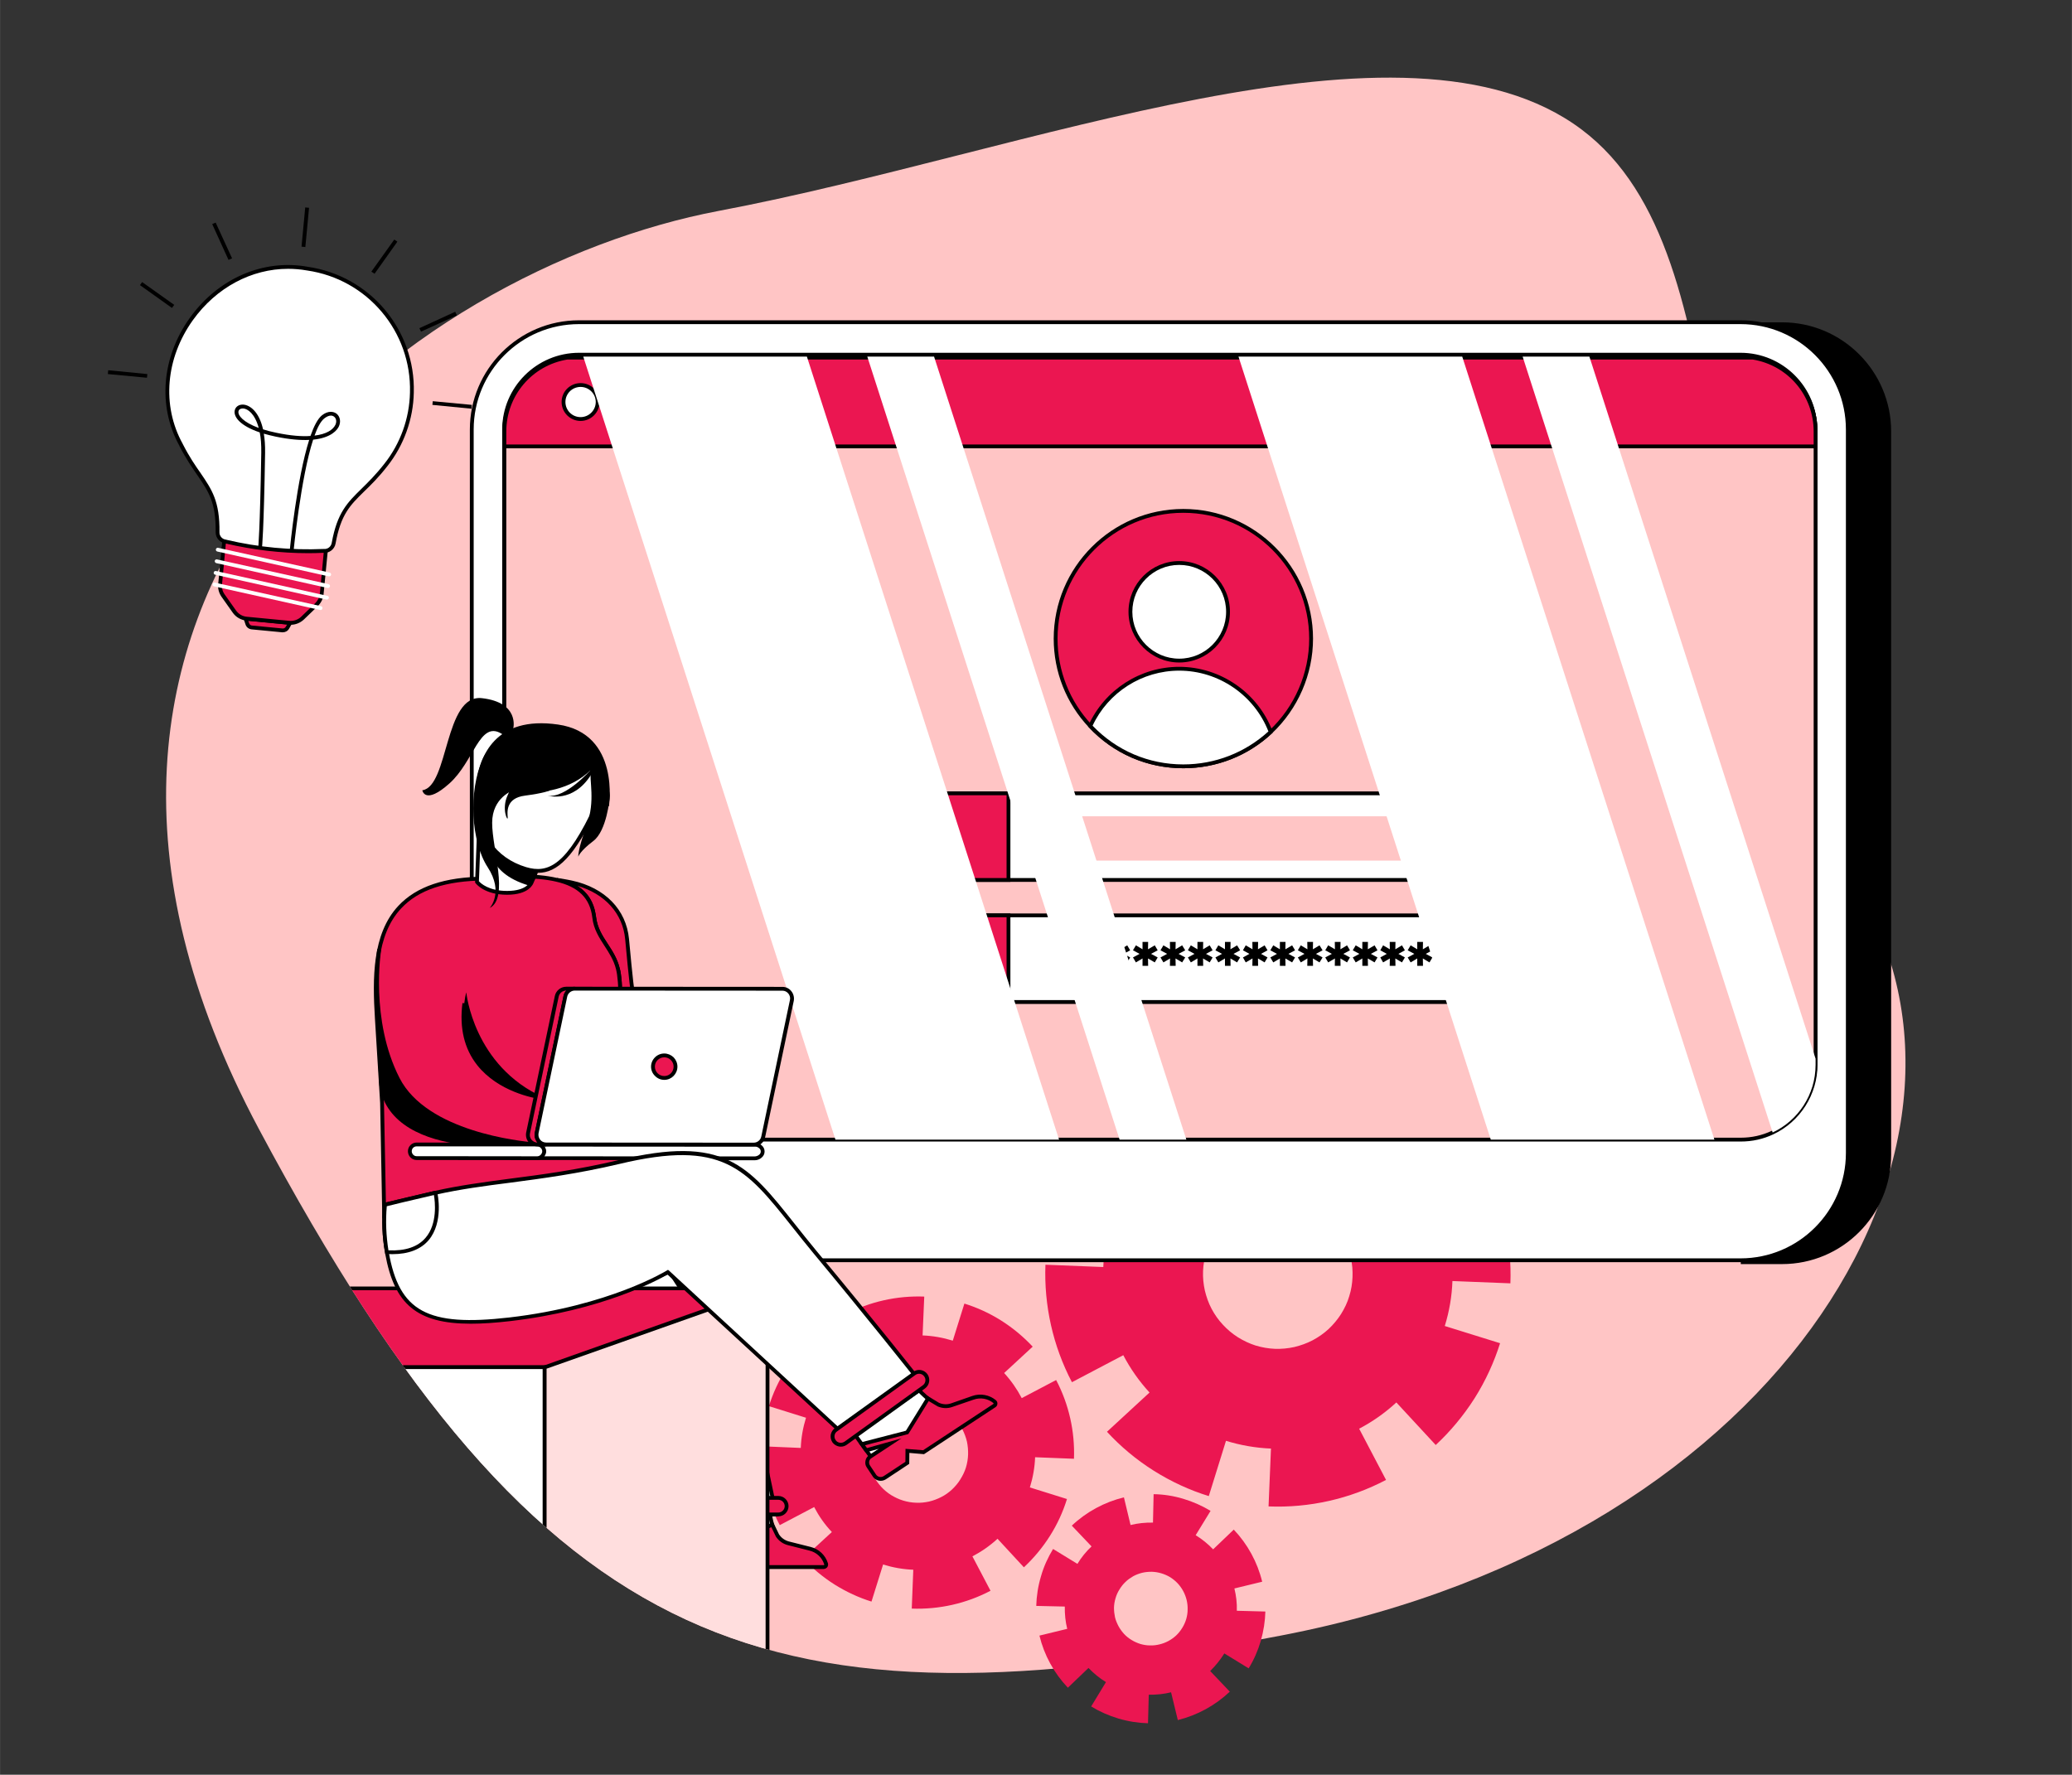 <svg version="1.2" xmlns="http://www.w3.org/2000/svg" viewBox="0 0 1626 1393" width="900" height="771">
	<rect x="0" y="0" width="1626" height="1393" fill="#333333" stroke="none"/>
	<title>730 [Converted]-ai</title>
	<defs>
		<clipPath clipPathUnits="userSpaceOnUse" id="cp1">
			<path d="m1241.09 101.64c-138.25-103.78-435.13 18.25-676.89 63.89-241.76 45.63-585.39 300.36-361.1 720.6 224.3 420.24 402.79 474.5 802.51 397.58 399.72-76.92 581.55-395.86 444.44-597.91-137.11-202.04-75.22-483.77-208.96-584.16z"/>
		</clipPath>
	</defs>
	<style>
		.s0 { fill: #ffc5c5 } 
		.s1 { fill: #eb1651 } 
		.s2 { fill: #000000 } 
		.s3 { fill: #ffffff } 
		.s4 { fill: #ffdede } 
	</style>
	<g id="OBJECT">
		<path id="&lt;Path&gt;" class="s0" d="m1241.1 101.6c-138.3-103.7-435.1 18.3-676.9 63.9-241.8 45.7-585.4 300.4-361.1 720.6 224.3 420.3 402.8 474.5 802.5 397.6 399.7-76.9 581.6-395.8 444.5-597.9-137.2-202-75.3-483.8-209-584.2z"/>
		<g id="&lt;Group&gt;">
			<path id="&lt;Compound Path&gt;" fill-rule="evenodd" class="s1" d="m782.8 1207.8c-6 5.5-12.6 10.1-19.7 13.8l14.2 27c-19 10-40.4 14.8-61.8 14l1.2-30.5c-8-0.3-15.9-1.7-23.7-4.1l-9.1 29.1c-10-3.1-19.7-7.6-29-13.4-9.3-5.9-17.5-12.8-24.6-20.5l22.5-20.7c-5.6-5.9-10.2-12.5-13.9-19.6l-27 14.2c-10-19-14.8-40.4-14-61.9l30.5 1.3c0.3-8 1.7-15.9 4.1-23.7l-29.1-9.1c3.1-10 7.6-19.7 13.4-29 5.9-9.3 12.8-17.5 20.5-24.6l20.7 22.4c5.9-5.5 12.5-10.1 19.6-13.8l-14.2-27c19-10 40.4-14.8 61.9-14l-1.3 30.5c8 0.3 15.9 1.7 23.7 4.1l9.1-29.1c10 3.1 19.7 7.5 29 13.4 9.3 5.9 17.5 12.8 24.6 20.4l-22.4 20.7c5.5 6 10.1 12.6 13.8 19.7l27-14.2c10 19 14.8 40.4 14 61.8l-30.5-1.2c-0.3 8-1.7 15.9-4.1 23.7l29.1 9.1c-3.1 10-7.5 19.7-13.4 29-5.9 9.3-12.8 17.5-20.4 24.6zm-29.2-46.6c1.9-3 3.4-6.1 4.4-9.3 1-3.3 1.6-6.8 1.7-10.2 0.1-3.4-0.2-6.8-0.9-10.2-0.8-3.3-2-6.6-3.6-9.6-1.5-3.1-3.5-5.9-5.9-8.4-2.3-2.5-4.9-4.7-7.9-6.6-3-1.9-6.1-3.3-9.3-4.3-3.4-1.1-6.8-1.7-10.2-1.8-3.4-0.1-6.9 0.2-10.2 1-3.3 0.7-6.6 1.9-9.6 3.5-3.1 1.6-5.9 3.6-8.5 5.9-2.4 2.3-4.6 4.9-6.5 7.9-1.9 3-3.3 6.1-4.3 9.4-1.1 3.3-1.7 6.7-1.8 10.1-0.1 3.4 0.2 6.9 0.9 10.2 0.8 3.4 2 6.6 3.6 9.7 1.6 3 3.6 5.8 5.9 8.4 2.3 2.5 4.9 4.7 7.9 6.6 3 1.8 6.1 3.3 9.4 4.3 3.3 1 6.7 1.6 10.1 1.7 3.4 0.2 6.9-0.2 10.2-0.9 3.4-0.8 6.6-2 9.7-3.6 3-1.5 5.8-3.5 8.4-5.9 2.4-2.3 4.7-4.9 6.5-7.9z"/>
		</g>
		<g id="&lt;Group&gt;">
			<path id="&lt;Compound Path&gt;" fill-rule="evenodd" class="s1" d="m960.8 1297.8c-3.2 5.1-6.9 9.7-11.1 13.8l15.4 16.2c-11.4 10.8-25.5 18.5-40.8 22.3l-5.3-21.8c-5.7 1.4-11.6 2-17.5 1.9l-0.6 22.4c-7.7-0.2-15.4-1.4-23.2-3.7-7.7-2.3-14.9-5.5-21.4-9.5l11.6-19.1c-5.1-3.1-9.7-6.9-13.7-11.1l-16.2 15.5c-10.9-11.5-18.6-25.6-22.3-40.9l21.8-5.3c-1.4-5.6-2-11.5-1.9-17.5l-22.4-0.5c0.2-7.7 1.4-15.5 3.7-23.2 2.2-7.8 5.5-14.9 9.5-21.5l19.1 11.7c3.1-5.1 6.8-9.7 11.1-13.7l-15.5-16.3c11.4-10.8 25.6-18.5 40.9-22.2l5.2 21.7c5.7-1.4 11.6-2 17.6-1.9l0.5-22.3c7.7 0.1 15.5 1.3 23.2 3.6 7.7 2.3 14.9 5.5 21.5 9.5l-11.7 19.1c5.1 3.1 9.7 6.9 13.7 11.1l16.2-15.5c10.9 11.5 18.6 25.6 22.3 40.9l-21.8 5.3c1.4 5.7 2.1 11.5 1.9 17.5l22.4 0.6c-0.2 7.6-1.4 15.4-3.6 23.1-2.3 7.8-5.5 15-9.5 21.5zm-29.9-27q1.1-3.8 1.1-7.5 0.1-3.8-0.8-7.5c-0.6-2.4-1.5-4.8-2.7-7-1.2-2.2-2.7-4.3-4.4-6.1-1.7-1.8-3.7-3.4-5.9-4.8q-3.2-1.9-6.9-3-3.7-1.1-7.5-1.2c-2.5 0-5 0.2-7.5 0.8-2.4 0.6-4.8 1.5-7 2.7-2.2 1.3-4.3 2.7-6.1 4.5-1.8 1.7-3.4 3.7-4.7 5.9q-2 3.1-3.1 6.9-1.1 3.7-1.2 7.4c0 2.6 0.3 5.1 0.8 7.5 0.6 2.5 1.6 4.8 2.8 7.1 1.2 2.2 2.7 4.2 4.4 6.1 1.7 1.8 3.7 3.4 5.9 4.7 2.1 1.3 4.4 2.3 6.9 3.1 2.5 0.7 5 1.1 7.4 1.1 2.6 0.1 5.1-0.2 7.5-0.8 2.5-0.6 4.9-1.5 7.1-2.7q3.3-1.8 6.1-4.4 2.7-2.6 4.7-5.9 2-3.2 3.1-6.9z"/>
		</g>
		<g id="&lt;Group&gt;">
			<path id="&lt;Compound Path&gt;" fill-rule="evenodd" class="s1" d="m1095.8 1100.8c-8.9 8.2-18.7 15.1-29.2 20.6l21.1 40.2c-28.3 14.9-60.2 22.1-92.2 20.8l1.9-45.4c-11.9-0.5-23.7-2.5-35.3-6.1l-13.5 43.4c-14.9-4.6-29.5-11.3-43.3-20-13.8-8.7-26-19-36.6-30.5l33.4-30.8c-8.2-8.9-15.1-18.8-20.6-29.3l-40.3 21.2c-14.9-28.4-22-60.2-20.8-92.2l45.4 1.8c0.5-11.8 2.5-23.7 6.1-35.3l-43.4-13.5c4.6-14.9 11.3-29.4 20-43.2 8.8-13.9 19-26.1 30.5-36.7l30.8 33.4c9-8.2 18.8-15.1 29.3-20.6l-21.1-40.3c28.3-14.8 60.2-22 92.2-20.7l-1.9 45.4c11.9 0.5 23.7 2.5 35.3 6.1l13.5-43.4c14.9 4.6 29.5 11.2 43.3 20 13.8 8.7 26 19 36.6 30.5l-33.4 30.8c8.2 8.9 15.1 18.8 20.6 29.2l40.3-21.1c14.8 28.4 22 60.2 20.8 92.2l-45.5-1.8c-0.4 11.8-2.4 23.7-6 35.3l43.4 13.5c-4.7 14.9-11.3 29.4-20 43.2-8.8 13.8-19.1 26.1-30.5 36.7zm-43.4-69.4c2.8-4.5 5-9.1 6.4-13.9 1.6-5 2.4-10.1 2.6-15.1 0.2-5.2-0.2-10.3-1.4-15.3-1.1-5-2.8-9.8-5.2-14.4-2.4-4.5-5.3-8.7-8.9-12.5-3.4-3.7-7.3-7-11.8-9.8-4.4-2.8-9.1-4.9-13.9-6.4-4.9-1.6-10-2.4-15.1-2.6-5.1-0.2-10.2 0.2-15.2 1.4-5 1.1-9.8 2.9-14.4 5.2-4.5 2.4-8.7 5.4-12.5 8.9-3.7 3.4-7 7.3-9.8 11.8-2.8 4.4-5 9.1-6.5 13.9-1.5 4.9-2.4 10-2.6 15.1-0.2 5.1 0.3 10.2 1.4 15.2 1.2 5 2.9 9.9 5.3 14.4 2.4 4.5 5.3 8.7 8.9 12.5 3.4 3.7 7.3 7 11.7 9.8 4.5 2.8 9.2 5 13.9 6.5 5 1.5 10.1 2.4 15.1 2.6 5.2 0.2 10.3-0.3 15.3-1.4 5-1.2 9.8-2.9 14.4-5.3 4.5-2.4 8.7-5.3 12.5-8.8 3.7-3.5 7-7.4 9.8-11.8z"/>
		</g>
		<g id="&lt;Group&gt;">
			<g id="&lt;Group&gt;">
				<path id="&lt;Path&gt;" class="s2" d="m1398.5 254.5h-32.4c46.5 0 84.2 37.6 84.2 84.1v567.9c0 46.5-37.7 84.2-84.2 84.2h32.4c46.4 0 84.1-37.7 84.1-84.2v-567.9c0-46.5-37.7-84.1-84.1-84.1z"/>
				<path id="&lt;Compound Path&gt;" fill-rule="evenodd" class="s2" d="m1398.5 992.2h-32.4v-3c45.6 0 82.7-37.1 82.7-82.7v-567.9c0-45.6-37.1-82.6-82.7-82.6v-3h32.4c47.2 0 85.6 38.4 85.6 85.6v567.9c0 47.3-38.4 85.7-85.6 85.7zm-9.9-3h9.9c45.5 0 82.6-37.1 82.6-82.7v-567.9c0-45.6-37.1-82.6-82.6-82.6h-9.9c36.4 9.9 63.2 43.2 63.2 82.6v567.9c0 39.5-26.8 72.8-63.2 82.7z"/>
			</g>
			<g id="&lt;Group&gt;">
				<path id="&lt;Compound Path&gt;" fill-rule="evenodd" class="s3" d="m454.3 252.9h911.6c46.5 0 84.2 37.7 84.2 84.2v567.9c0 46.5-37.7 84.2-84.2 84.2h-911.6c-46.4 0-84.1-37.7-84.1-84.2v-567.9c0-46.5 37.7-84.2 84.1-84.2zm0.1 640.1h911.5c32.4 0 58.7-26.3 58.7-58.7v-497.2c0-32.4-26.3-58.7-58.7-58.7h-911.5c-32.4 0-58.8 26.3-58.8 58.7v497.2c0 32.4 26.4 58.7 58.8 58.7z"/>
				<path id="&lt;Compound Path&gt;" fill-rule="evenodd" class="s2" d="m1365.9 990.7h-911.6c-47.2 0-85.6-38.4-85.6-85.7v-567.9c0-47.2 38.4-85.7 85.6-85.7h911.6c47.2 0 85.7 38.5 85.7 85.7v567.9c0 47.3-38.5 85.7-85.7 85.7zm-911.6-736.3c-45.5 0-82.6 37.1-82.6 82.7v567.9c0 45.6 37.1 82.7 82.6 82.7h911.6c45.6 0 82.7-37.1 82.7-82.7v-567.9c0-45.6-37.1-82.7-82.7-82.7zm911.6 640.1h-911.5c-33.2 0-60.3-27-60.3-60.2v-497.2c0-33.2 27.1-60.2 60.3-60.2h911.5c33.2 0 60.2 27 60.2 60.2v497.2c0 33.2-27 60.2-60.2 60.2zm-911.5-614.6c-31.6 0-57.3 25.7-57.3 57.2v497.2c0 31.5 25.7 57.2 57.3 57.2h911.5c31.6 0 57.2-25.7 57.2-57.2v-497.2c0-31.5-25.6-57.2-57.2-57.2z"/>
			</g>
			<g id="&lt;Group&gt;">
				<path id="&lt;Path&gt;" class="s0" d="m1424.8 338.6v497.2c0 23.5-13.8 43.8-33.7 53.1-7.6 3.6-16.1 5.6-25 5.6h-911.5c-32.4 0-58.8-26.3-58.8-58.7v-497.2c0-29.1 21.4-53.4 49.3-57.9q4.6-0.8 9.5-0.8h911.5q4.9 0 9.5 0.8c27.9 4.5 49.2 28.8 49.2 57.9z"/>
				<path id="&lt;Compound Path&gt;" fill-rule="evenodd" class="s2" d="m1366.1 896h-911.5c-33.3 0-60.3-27-60.3-60.2v-497.2c0-29.6 21.3-54.6 50.5-59.4 3.2-0.5 6.5-0.8 9.8-0.8h911.5c3.3 0 6.5 0.3 9.7 0.8 29.3 4.8 50.5 29.8 50.5 59.4v497.2c0 23.2-13.6 44.6-34.6 54.5-8 3.8-16.6 5.7-25.6 5.7zm-911.5-614.6c-3.1 0-6.2 0.3-9.3 0.8-27.8 4.5-48 28.2-48 56.4v497.2c0 31.6 25.7 57.2 57.3 57.2h911.5c8.5 0 16.7-1.8 24.3-5.4 20-9.4 32.9-29.7 32.9-51.8v-497.2c0-28.2-20.2-51.9-48-56.5-3-0.4-6.1-0.7-9.2-0.7z"/>
			</g>
			<g id="&lt;Group&gt;">
				<path id="&lt;Path&gt;" class="s1" d="m1424.8 338.6v11.8h-1029v-11.8c0-29.1 21.4-53.4 49.3-57.9h930.5c27.9 4.5 49.2 28.8 49.2 57.9z"/>
				<path id="&lt;Compound Path&gt;" fill-rule="evenodd" class="s2" d="m1426.3 351.9h-1032v-13.3c0-29.6 21.3-54.6 50.5-59.4h0.3 930.6 0.1c29.3 4.8 50.5 29.8 50.5 59.4zm-1029-3h1026v-10.2c0-28.2-20.1-51.9-47.8-56.5h-930.3c-27.7 4.6-47.9 28.3-47.9 56.5z"/>
			</g>
			<g id="&lt;Group&gt;">
				<path id="&lt;Path&gt;" class="s3" d="m469 315.5c0 7.4-6 13.4-13.4 13.4-7.4 0-13.4-6-13.4-13.4 0-7.4 6-13.3 13.4-13.3 7.4 0 13.4 5.9 13.4 13.3z"/>
				<path id="&lt;Compound Path&gt;" fill-rule="evenodd" class="s2" d="m455.6 330.4c-8.2 0-14.9-6.7-14.9-14.9 0-8.2 6.7-14.8 14.9-14.8 8.2 0 14.9 6.6 14.9 14.8 0 8.2-6.7 14.9-14.9 14.9zm0-26.7c-6.6 0-11.9 5.3-11.9 11.8 0 6.6 5.3 11.9 11.9 11.9 6.5 0 11.9-5.3 11.9-11.9 0-6.5-5.4-11.8-11.9-11.8z"/>
			</g>
			<g id="&lt;Group&gt;">
				<path id="&lt;Path&gt;" class="s3" d="m538 315.5c0 7.4-5.9 13.4-13.3 13.4-7.4 0-13.4-6-13.4-13.4 0-7.4 6-13.3 13.4-13.3 7.4 0 13.3 5.9 13.3 13.3z"/>
				<path id="&lt;Compound Path&gt;" fill-rule="evenodd" class="s2" d="m524.7 330.4c-8.2 0-14.9-6.7-14.9-14.9 0-8.2 6.7-14.8 14.9-14.8 8.2 0 14.8 6.6 14.8 14.8 0 8.2-6.6 14.9-14.8 14.9zm0-26.7c-6.6 0-11.9 5.3-11.9 11.8 0 6.6 5.3 11.9 11.9 11.9 6.5 0 11.8-5.3 11.8-11.9 0-6.5-5.3-11.8-11.8-11.8z"/>
			</g>
			<g id="&lt;Group&gt;">
				<path id="&lt;Path&gt;" class="s3" d="m603.6 315.5c0 7.4-6 13.4-13.4 13.4-7.3 0-13.3-6-13.3-13.4 0-7.4 6-13.3 13.3-13.3 7.4 0 13.4 5.9 13.4 13.3z"/>
				<path id="&lt;Compound Path&gt;" fill-rule="evenodd" class="s2" d="m590.2 330.4c-8.2 0-14.8-6.7-14.8-14.9 0-8.2 6.6-14.8 14.8-14.8 8.2 0 14.9 6.6 14.9 14.8 0 8.2-6.7 14.9-14.9 14.9zm0-26.7c-6.5 0-11.8 5.3-11.8 11.8 0 6.6 5.3 11.9 11.8 11.9 6.6 0 11.9-5.3 11.9-11.9 0-6.5-5.3-11.8-11.9-11.8z"/>
			</g>
			<g id="&lt;Group&gt;">
				<g id="&lt;Group&gt;">
					<path id="&lt;Path&gt;" class="s1" d="m1028.9 501.3c0 28.8-12.2 54.9-31.8 73.2-17.9 16.7-42 27-68.5 27-28.8 0-54.7-12.1-73-31.6-16.9-17.9-27.2-42.1-27.2-68.6 0-55.4 44.9-100.3 100.2-100.3 55.4 0 100.3 44.9 100.3 100.3z"/>
					<path id="&lt;Compound Path&gt;" fill-rule="evenodd" class="s2" d="m928.6 603c-28.3 0-54.7-11.4-74.1-32.1-17.8-18.9-27.6-43.6-27.6-69.6 0-56.1 45.6-101.8 101.7-101.8 56.1 0 101.8 45.7 101.8 101.8 0 28-11.8 55.1-32.2 74.3-18.9 17.7-43.6 27.4-69.6 27.4zm0-200.5c-54.4 0-98.7 44.3-98.7 98.8 0 25.2 9.5 49.2 26.8 67.6 18.9 20.1 44.4 31.1 71.9 31.1 25.2 0 49.2-9.4 67.5-26.6 19.9-18.6 31.3-44.9 31.3-72.1 0-54.5-44.3-98.8-98.8-98.8z"/>
				</g>
				<g id="&lt;Group&gt;">
					<g id="&lt;Group&gt;">
						<path id="&lt;Path&gt;" class="s3" d="m963.7 480.2c0 21.1-17.1 38.3-38.3 38.3-21.1 0-38.3-17.2-38.3-38.3 0-21.2 17.2-38.3 38.3-38.3 21.2 0 38.3 17.1 38.3 38.3z"/>
						<path id="&lt;Compound Path&gt;" fill-rule="evenodd" class="s2" d="m925.4 520c-21.9 0-39.8-17.9-39.8-39.8 0-22 17.9-39.8 39.8-39.8 22 0 39.8 17.8 39.8 39.8 0 21.9-17.8 39.8-39.8 39.8zm0-76.6c-20.3 0-36.8 16.5-36.8 36.8 0 20.3 16.5 36.8 36.8 36.8 20.3 0 36.8-16.5 36.8-36.8 0-20.3-16.5-36.8-36.8-36.8z"/>
					</g>
					<g id="&lt;Group&gt;">
						<path id="&lt;Path&gt;" class="s3" d="m997.1 574.5c-17.9 16.7-42 27-68.5 27-28.8 0-54.7-12.1-73-31.6 12-26.5 38.8-45 69.8-45 32.8 0 60.8 20.6 71.7 49.6z"/>
						<path id="&lt;Compound Path&gt;" fill-rule="evenodd" class="s2" d="m928.6 603c-28.3 0-54.7-11.4-74.1-32.1l-0.7-0.7 0.4-0.9c12.7-27.9 40.6-45.9 71.2-45.9 32.4 0 61.7 20.3 73.2 50.5l0.3 1-0.7 0.7c-18.9 17.7-43.6 27.4-69.6 27.4zm-71.2-33.4c18.8 19.6 44 30.4 71.2 30.4 24.9 0 48.5-9.2 66.8-25.9-11.2-28.6-39.2-47.7-70-47.7-29.1 0-55.7 16.9-68 43.2z"/>
					</g>
				</g>
				<g id="&lt;Group&gt;">
					<path id="&lt;Path&gt;" class="s3" d="m1235.3 644.4v24.6c0 12-9.8 21.7-21.7 21.7h-574.4c-12 0-21.7-9.7-21.7-21.7v-24.6c0-11.9 9.7-21.7 21.7-21.7h574.4c11.9 0 21.7 9.8 21.7 21.7z"/>
					<path id="&lt;Compound Path&gt;" fill-rule="evenodd" class="s2" d="m1213.6 692.2h-574.4c-12.8 0-23.2-10.4-23.2-23.2v-24.6c0-12.8 10.4-23.2 23.2-23.2h574.4c12.8 0 23.2 10.4 23.2 23.2v24.6c0 12.8-10.4 23.2-23.2 23.2zm-574.4-68c-11.2 0-20.2 9.1-20.2 20.2v24.6c0 11.2 9 20.2 20.2 20.2h574.4c11.1 0 20.2-9 20.2-20.2v-24.6c0-11.1-9.1-20.2-20.2-20.2z"/>
				</g>
				<g id="&lt;Group&gt;">
					<path id="&lt;Path&gt;" class="s3" d="m1235.3 740.2v24.6c0 11.9-9.8 21.7-21.7 21.7h-574.4c-12 0-21.7-9.8-21.7-21.7v-24.6c0-11.9 9.7-21.7 21.7-21.7h574.4c11.9 0 21.7 9.8 21.7 21.7z"/>
					<path id="&lt;Compound Path&gt;" fill-rule="evenodd" class="s2" d="m1213.6 788h-574.4c-12.8 0-23.2-10.4-23.2-23.2v-24.6c0-12.8 10.4-23.2 23.2-23.2h574.4c12.8 0 23.2 10.4 23.2 23.2v24.6c0 12.8-10.4 23.2-23.2 23.2zm-574.4-68c-11.2 0-20.2 9.1-20.2 20.2v24.6c0 11.2 9 20.2 20.2 20.2h574.4c11.1 0 20.2-9 20.2-20.2v-24.6c0-11.1-9.1-20.2-20.2-20.2z"/>
				</g>
				<g id="&lt;Group&gt;">
					<path id="&lt;Path&gt;" class="s1" d="m791.4 622.7v68h-152.2c-12 0-21.7-9.7-21.7-21.7v-24.6c0-11.9 9.7-21.7 21.7-21.7z"/>
					<path id="&lt;Compound Path&gt;" fill-rule="evenodd" class="s2" d="m792.9 692.2h-153.7c-12.8 0-23.2-10.4-23.2-23.2v-24.6c0-12.8 10.4-23.2 23.2-23.2h153.7zm-153.7-68c-11.2 0-20.2 9-20.2 20.2v24.6c0 11.1 9 20.2 20.2 20.2h150.7v-65z"/>
				</g>
				<g id="&lt;Group&gt;">
					<path id="&lt;Path&gt;" class="s1" d="m639.2 718.5h152.2v68h-152.2c-12 0-21.7-9.8-21.7-21.7v-24.6c0-11.9 9.7-21.7 21.7-21.7z"/>
					<path id="&lt;Compound Path&gt;" fill-rule="evenodd" class="s2" d="m792.9 788h-153.7c-12.8 0-23.2-10.4-23.2-23.2v-24.6c0-12.8 10.4-23.2 23.2-23.2h153.7zm-153.7-68c-11.2 0-20.2 9-20.2 20.2v24.6c0 11.1 9 20.2 20.2 20.2h150.7v-65z"/>
				</g>
				<path id="&lt;Path&gt;" class="s0" d="m1173.9 675.5h-340.2c-9.6 0-17.3-7.8-17.3-17.4 0-9.6 7.7-17.4 17.3-17.4h340.2c9.5 0 17.3 7.8 17.3 17.4 0 9.6-7.8 17.4-17.3 17.4z"/>
				<g id="&lt;Group&gt;">
					<path id="&lt;Compound Path&gt;" class="s2" d="m860.2 748.7l5.2 2.8-2.4 3.9-5.2-3.1 0.1 5.8h-4.5l0.1-5.8-5.2 3.1-2.3-3.9 5.2-2.8-5.2-2.8 2.3-3.9 5.2 3.1-0.1-5.8h4.5l-0.1 5.8 5.2-3.1 2.4 3.9z"/>
					<path id="&lt;Compound Path&gt;" class="s2" d="m881.8 748.7l5.1 2.8-2.3 3.9-5.2-3.1 0.1 5.8h-4.5l0.1-5.8-5.3 3.1-2.2-3.9 5.1-2.8-5.1-2.8 2.2-3.9 5.3 3.1-0.1-5.8h4.5l-0.1 5.8 5.2-3.1 2.3 3.9z"/>
					<path id="&lt;Compound Path&gt;" class="s2" d="m903.3 748.7l5.2 2.8-2.3 3.9-5.3-3.1 0.1 5.8h-4.4v-5.8l-5.2 3.1-2.3-3.9 5.2-2.8-5.2-2.8 2.3-3.9 5.2 3.1v-5.8h4.4l-0.1 5.8 5.3-3.1 2.3 3.9z"/>
					<path id="&lt;Compound Path&gt;" class="s2" d="m924.9 748.7l5.2 2.8-2.4 3.9-5.2-3.1 0.1 5.8h-4.5l0.1-5.8-5.2 3.1-2.3-3.9 5.2-2.8-5.2-2.8 2.3-3.9 5.2 3.1-0.1-5.8h4.5l-0.1 5.8 5.2-3.1 2.4 3.9z"/>
					<path id="&lt;Compound Path&gt;" class="s2" d="m946.4 748.7l5.2 2.8-2.3 3.9-5.2-3.1 0.1 5.8h-4.5v-5.8l-5.2 3.1-2.3-3.9 5.2-2.8-5.2-2.8 2.3-3.9 5.2 3.1v-5.8h4.5l-0.1 5.8 5.2-3.1 2.3 3.9z"/>
					<path id="&lt;Compound Path&gt;" class="s2" d="m968 748.7l5.2 2.8-2.4 3.9-5.2-3.1 0.1 5.8h-4.4v-5.8l-5.2 3.1-2.3-3.9 5.2-2.8-5.2-2.8 2.3-3.9 5.2 3.1v-5.8h4.4l-0.1 5.8 5.2-3.1 2.4 3.9z"/>
					<path id="&lt;Compound Path&gt;" class="s2" d="m989.6 748.7l5.1 2.8-2.3 3.9-5.2-3.1 0.1 5.8h-4.5l0.1-5.8-5.3 3.1-2.2-3.9 5.1-2.8-5.1-2.8 2.2-3.9 5.3 3.1-0.1-5.8h4.5l-0.1 5.8 5.2-3.1 2.3 3.9z"/>
					<path id="&lt;Compound Path&gt;" class="s2" d="m1011.1 748.7l5.2 2.8-2.3 3.9-5.3-3.1 0.1 5.8h-4.4v-5.8l-5.2 3.1-2.3-3.9 5.2-2.8-5.2-2.8 2.3-3.9 5.2 3.1v-5.8h4.4l-0.1 5.8 5.3-3.1 2.3 3.9z"/>
					<path id="&lt;Compound Path&gt;" class="s2" d="m1032.7 748.7l5.2 2.8-2.4 3.9-5.2-3.1 0.1 5.8h-4.5l0.1-5.8-5.2 3.1-2.3-3.9 5.2-2.8-5.2-2.8 2.3-3.9 5.2 3.1-0.1-5.8h4.5l-0.1 5.8 5.2-3.1 2.4 3.9z"/>
					<path id="&lt;Compound Path&gt;" class="s2" d="m1054.2 748.7l5.2 2.8-2.3 3.9-5.2-3.1 0.1 5.8h-4.5l0.1-5.8-5.3 3.1-2.3-3.9 5.2-2.8-5.2-2.8 2.3-3.9 5.3 3.1-0.1-5.8h4.5l-0.1 5.8 5.2-3.1 2.3 3.9z"/>
					<path id="&lt;Compound Path&gt;" class="s2" d="m1075.8 748.7l5.2 2.8-2.3 3.9-5.3-3.1 0.1 5.8h-4.4v-5.8l-5.2 3.1-2.3-3.9 5.2-2.8-5.2-2.8 2.3-3.9 5.2 3.1v-5.8h4.4l-0.1 5.8 5.3-3.1 2.3 3.9z"/>
					<path id="&lt;Compound Path&gt;" class="s2" d="m1097.4 748.7l5.1 2.8-2.3 3.9-5.2-3.1 0.1 5.8h-4.5l0.1-5.8-5.3 3.1-2.2-3.9 5.1-2.8-5.1-2.8 2.2-3.9 5.3 3.1-0.1-5.8h4.5l-0.1 5.8 5.2-3.1 2.3 3.9z"/>
					<path id="&lt;Compound Path&gt;" class="s2" d="m1118.9 748.7l5.2 2.8-2.3 3.9-5.2-3.1 0.1 5.8h-4.5v-5.8l-5.2 3.1-2.3-3.9 5.2-2.8-5.2-2.8 2.3-3.9 5.2 3.1v-5.8h4.5l-0.1 5.8 5.2-3.1 2.3 3.9z"/>
					<path id="&lt;Compound Path&gt;" class="s2" d="m1140.5 748.7l5.2 2.8-2.4 3.9-5.2-3.1 0.1 5.8h-4.4v-5.8l-5.2 3.1-2.3-3.9 5.2-2.8-5.2-2.8 2.3-3.9 5.2 3.1v-5.8h4.4l-0.1 5.8 5.2-3.1 2.4 3.9z"/>
					<path id="&lt;Compound Path&gt;" class="s2" d="m1162.1 748.7l5.1 2.8-2.3 3.9-5.2-3.1 0.1 5.8h-4.5l0.1-5.8-5.3 3.1-2.2-3.9 5.1-2.8-5.1-2.8 2.2-3.9 5.3 3.1-0.1-5.8h4.5l-0.1 5.8 5.2-3.1 2.3 3.9z"/>
				</g>
			</g>
			<g id="&lt;Group&gt;" style="mix-blend-mode: soft-light">
				<path id="&lt;Path&gt;" class="s3" d="m831.1 894.5h-175.5l-197.9-614.6h175.5z"/>
				<path id="&lt;Path&gt;" class="s3" d="m931 894.5h-52.4l-198-614.6h52.4z"/>
				<path id="&lt;Path&gt;" class="s3" d="m1345.4 894.5h-175.5l-198-614.6h175.6z"/>
				<path id="&lt;Path&gt;" class="s3" d="m1424.8 831v4.8c0 23.5-13.8 43.8-33.7 53.1l-196.2-609h52.4z"/>
			</g>
		</g>
		<g id="&lt;Group&gt;">
			<g id="&lt;Group&gt;">
				<g id="&lt;Group&gt;">
					<path id="&lt;Path&gt;" class="s1" d="m197.6 492.5l23.9 2.3c1.7 0.2 3.2-0.6 4-2l2.2-3.9-35-3.3 1.4 4.2c0.6 1.5 1.9 2.6 3.5 2.7z"/>
					<path id="&lt;Compound Path&gt;" fill-rule="evenodd" class="s2" d="m221.9 496.3q-0.2 0-0.5 0l-23.9-2.3c-2.2-0.2-4.1-1.6-4.8-3.7l-2.2-6.5 39.7 3.8-3.4 5.9c-1 1.8-2.9 2.8-4.9 2.8zm-27.1-9l0.7 2c0.4 1 1.3 1.7 2.3 1.7l23.9 2.3c1 0.1 2-0.4 2.5-1.3l1.1-1.8z"/>
				</g>
				<g id="&lt;Group&gt;">
					<g id="&lt;Group&gt;">
						<path id="&lt;Path&gt;" class="s1" d="m175.9 425l79.7 7.6-3.1 33.6c-0.3 3.1-1.8 6.1-4.1 8.3l-11.1 10.7c-2.8 2.6-6.6 4-10.4 3.6l-33.4-3.2c-3.8-0.3-7.3-2.4-9.5-5.5l-9-12.6c-1.8-2.6-2.6-5.8-2.3-8.9z"/>
						<path id="&lt;Compound Path&gt;" fill-rule="evenodd" class="s2" d="m228.1 490.4q-0.7 0-1.4-0.1l-33.3-3.2c-4.3-0.4-8.2-2.6-10.7-6.1l-8.9-12.6c-2-2.9-3-6.4-2.6-9.9l3.3-35.1 82.8 7.8-3.4 35.1c-0.3 3.5-1.9 6.8-4.4 9.3l-11.1 10.7c-2.8 2.6-6.5 4.1-10.3 4.1zm-50.9-63.8l-3 32.1c-0.3 2.8 0.4 5.6 2.1 7.9l8.9 12.6c2 2.8 5 4.6 8.5 4.9l33.3 3.2c3.4 0.3 6.8-0.8 9.3-3.2l11.1-10.7c2-2 3.3-4.6 3.6-7.4l3-32.1z"/>
					</g>
					<g id="&lt;Group&gt;">
						<path id="&lt;Path&gt;" class="s3" d="m142 349.1c-36.3-65.9 25.2-151.5 99.1-138.2 48.2 6.9 83.4 48.9 82.1 97.3-0.4 20.4-7.6 40.6-20.3 56.6-21.2 27.2-35 27.1-41.1 61.6-0.6 3.8-4.1 6.4-7.9 6q-38.7 1.7-76.6-7.3c-3.8-0.3-6.7-3.5-6.6-7.4 0.5-35-12.6-37.2-28.4-68.1q-0.2-0.3-0.3-0.5z"/>
						<path id="&lt;Compound Path&gt;" fill-rule="evenodd" class="s2" d="m241.9 434.2c-21.7 0-43.5-2.6-64.8-7.6-4.5-0.5-8-4.4-7.9-8.9 0.3-23.3-5.5-31.7-14.2-44.5-4.2-6.1-9-13-14.1-22.9l-0.2-0.5c-17.1-31-13.9-69.4 8.3-100.4 22.2-30.9 57.6-46.3 92.4-40 48.8 7 84.7 49.5 83.3 98.8-0.4 20.8-7.8 41.3-20.6 57.5-6.9 8.9-13 14.9-18.4 20.1-11 10.8-18.3 18-22.4 40.9-0.8 4.4-4.9 7.6-9.4 7.2q-6 0.3-12 0.3zm-15.9-223.2c-28.6 0-56.2 14.6-74.6 40.2-21.5 30-24.6 67.2-8.1 97.1l0.3 0.6c5 9.8 9.7 16.6 13.9 22.6 8.7 12.8 15 21.9 14.7 46.3-0.1 3 2.3 5.6 5.3 5.8l0.2 0.1c25 5.9 50.7 8.3 76.1 7.2h0.2 0.1c3 0.3 5.7-1.8 6.2-4.8 4.3-23.8 12.3-31.6 23.3-42.4 5.3-5.2 11.3-11.1 18.1-19.8 12.5-15.8 19.6-35.6 20-55.8 1.3-47.8-33.4-89-80.8-95.8q-7.4-1.3-14.9-1.3z"/>
					</g>
					<g id="&lt;Group&gt;">
						<path id="&lt;Compound Path&gt;" fill-rule="evenodd" class="s2" d="m230.3 432.8l-3-0.3c0.3-3 5.6-56.7 15.3-87.2-6.7 0.3-15.3-0.3-26.3-2.6q-5.1-1.1-9.3-2.3c0.7 4.2 1.1 9.2 1 15-1 62.3-2.4 74.6-2.5 75.1l-2.9-0.3c0-0.1 1.4-12.9 2.4-74.8 0.1-6.4-0.3-11.7-1.2-16-15.3-5.2-20.4-12-19.7-16.9 0.5-3.2 3.3-5.2 7-4.9 4.8 0.4 12.1 5.2 15.3 19.4q4.6 1.5 10.5 2.7c11 2.3 19.8 3 26.7 2.5 2.7-7.7 5.7-13.5 9-16.2 4.8-3.8 9.1-3.1 11.5-1.3 2.8 2.3 3.5 6.3 1.8 10-1.2 2.6-5.7 8.9-20.2 10.4-9.7 29.9-15.3 86.9-15.4 87.7zm29.3-106.6c-1.5 0-3.3 0.8-5.1 2.2-2.8 2.2-5.4 7-7.7 13.5 9.3-1.1 14.5-4.5 16.4-8.5 1.1-2.4 0.7-5-1-6.3q-1.1-0.9-2.6-0.9zm-69.2-5.6c-1.8 0-3.1 0.9-3.3 2.4-0.5 3.1 3.7 8.4 15.9 12.9-3-11.2-8.6-15-12.1-15.3q-0.2 0-0.5 0z"/>
					</g>
					<g id="&lt;Group&gt;">
						<path id="&lt;Path&gt;" class="s3" d="m258.3 452.4q-0.2 0-0.3 0l-87.5-19.5c-0.8-0.2-1.3-1-1.1-1.8 0.2-0.8 1-1.3 1.8-1.1l87.4 19.4c0.8 0.2 1.3 1 1.2 1.8-0.2 0.7-0.8 1.2-1.5 1.2z"/>
					</g>
					<g id="&lt;Group&gt;">
						<path id="&lt;Path&gt;" class="s3" d="m257.4 461.5q-0.1 0-0.3 0l-87.4-19.5c-0.8-0.2-1.3-1-1.2-1.8 0.2-0.8 1-1.3 1.8-1.1l87.5 19.4c0.8 0.2 1.3 1 1.1 1.8-0.2 0.7-0.8 1.2-1.5 1.2z"/>
					</g>
					<g id="&lt;Group&gt;">
						<path id="&lt;Path&gt;" class="s3" d="m256.6 470.6q-0.2 0-0.4 0l-87.4-19.5c-0.8-0.2-1.3-1-1.1-1.8 0.2-0.8 1-1.3 1.8-1.1l87.4 19.5c0.8 0.1 1.3 0.9 1.1 1.7-0.1 0.7-0.8 1.2-1.4 1.2z"/>
					</g>
					<g id="&lt;Group&gt;">
						<path id="&lt;Path&gt;" class="s3" d="m251.6 478.8q-0.2 0-0.3 0l-83.4-18.6c-0.8-0.2-1.3-1-1.1-1.8 0.2-0.8 1-1.3 1.8-1.1l83.3 18.5c0.8 0.2 1.3 1 1.1 1.8-0.1 0.7-0.7 1.2-1.4 1.2z"/>
					</g>
				</g>
			</g>
			<g id="&lt;Group&gt;">
				<path id="&lt;Path&gt;" class="s2" d="m370 320.8l-30.7-3 0.3-2.9 30.7 2.9z"/>
				<path id="&lt;Path&gt;" class="s2" d="m330.4 260.3l-1.3-2.7 28.1-12.9 1.3 2.8z"/>
				<path id="&lt;Path&gt;" class="s2" d="m293.9 214.9l-2.5-1.7 18-25.2 2.4 1.7z"/>
				<path id="&lt;Path&gt;" class="s2" d="m239.6 193.9l-3-0.3 2.9-30.8 3 0.3z"/>
				<path id="&lt;Path&gt;" class="s2" d="m179.3 204l-12.8-28.1 2.7-1.2 12.9 28.1z"/>
				<path id="&lt;Path&gt;" class="s2" d="m134.9 241.7l-25.1-17.9 1.7-2.4 25.2 17.9z"/>
				<path id="&lt;Path&gt;" class="s2" d="m115.3 296.5l-30.7-2.9 0.3-3 30.7 3z"/>
			</g>
		</g>
		<g id="&lt;Clip Group&gt;" clip-path="url(#cp1)">
			<g id="&lt;Group&gt;">
				<g id="&lt;Group&gt;">
					<g id="&lt;Group&gt;">
						<path id="&lt;Path&gt;" class="s1" d="m436.7 690.5q1.6 0.4 3 0.8 1.5 0.4 3 0.9 3.6 1.2 6.8 2.9 0.5 0.2 1 0.5 0.6 0.3 1.2 0.7 0.6 0.4 1.1 0.7 0 0 0 0 0.6 0.4 1.1 0.8 3.3 2.3 5.7 5.3 0.4 0.5 0.7 1 2.3 3.1 3.8 6.9 0.2 0.4 0.3 0.8 0.2 0.4 0.3 0.9 0.2 0.6 0.4 1.2 0.3 1.2 0.6 2.5 0.1 0.6 0.2 1.2 0.1 0.6 0.2 1.2 0.1 0.6 0.2 1.2c1.9 16.4 14.5 24.2 18.5 40.4q0.6 2 0.9 4.2c3.5 24.9-3.6 29-9.9 49.7-2.2 7.2 5 32.3 13.8 58.4 3.3 0.7 6.6 1.2 9.7 1.6 6.9 0.8 13.4 1.1 19.7 1 12.7-0.1 14.3-59.2 5.9-61.3-4.3-1-8.2-2.3-11.7-3.7-0.9-0.4-1.8-0.7-2.6-1.1q-1.2-0.5-2.4-1.1l-2-1.1c-0.8-0.4-1.2-0.8-1.8-1.2-2.3-1.5-3.4-6.8-3.4-6.8l-0.8-2.7-0.4-1.3c-0.1-0.5-0.2-1-0.3-1.6l-0.7-3-0.7-3-0.6-3.2c-0.4-2.2-0.8-4.3-1.2-6.6-0.4-2.8-1.3-10.2-2.3-20.5-0.6-5.8-1.2-12.6-1.9-20-2.1-22-18.1-38.9-43.5-44.5 0 0-4.8-1-11.9-2.1z"/>
						<path id="&lt;Compound Path&gt;" fill-rule="evenodd" class="s2" d="m516.7 876.9c-5.9 0-11.8-0.4-17.6-1.1-2.8-0.3-6.1-0.9-9.8-1.6l-0.8-0.2-0.3-0.8c-11.3-33.4-15.9-52.8-13.9-59.3 1.8-5.9 3.7-10.5 5.4-14.5 4.2-10.3 6.9-17.1 4.5-34.6-0.2-1.4-0.5-2.7-0.8-4.1-1.8-7.2-5.5-12.8-9-18.2-4.2-6.5-8.5-13.2-9.6-22.3q-0.1-0.6-0.2-1.2-0.1-0.6-0.2-1.1-0.1-0.6-0.2-1.1c-0.2-0.9-0.4-1.7-0.6-2.5q-0.1-0.6-0.3-1.1c-0.1-0.4-0.2-0.6-0.3-0.9q-0.1-0.3-0.3-0.7-1.4-3.7-3.6-6.7-0.3-0.4-0.6-0.8-2.4-2.9-5.5-5.1l-1-0.7q-0.5-0.4-1.1-0.7c-0.4-0.3-0.7-0.5-1.1-0.7q-0.5-0.3-1-0.5c-2-1.1-4.2-2-6.6-2.8q-1.4-0.4-2.9-0.9-1.4-0.3-2.9-0.7l0.6-2.9c7 1 11.9 2.1 11.9 2.1 25.8 5.6 42.5 22.7 44.7 45.8 0.7 7.4 1.3 14.2 1.9 20 1.1 11.1 1.9 17.8 2.3 20.4 0.2 1.4 0.5 2.7 0.7 3.9q0.3 1.3 0.5 2.6l0.6 3.2 1.4 6q0 0.4 0.1 0.7 0.1 0.4 0.2 0.8l1.1 4c0.5 2.1 1.6 5.2 2.8 6 0.2 0.1 0.4 0.3 0.7 0.5 0.3 0.2 0.6 0.4 0.9 0.5l2.2 1.2c0.7 0.3 1.5 0.7 2.3 1.1q0.7 0.3 1.4 0.6 0.6 0.2 1 0.4c4 1.5 7.7 2.7 11.5 3.6 7.1 1.8 7.1 27 5.5 40-1.1 9.1-4 24.3-11.7 24.3q-1.1 0.1-2.3 0.1zm-26-5.5c3.3 0.6 6.2 1.1 8.8 1.4 6.4 0.8 12.9 1.2 19.5 1 3.7 0 7.2-8.5 8.7-21.6 2.4-19.3-0.3-36-3.2-36.8-3.9-0.9-7.8-2.1-11.9-3.7q-0.5-0.2-0.9-0.4c-0.6-0.2-1.2-0.5-1.8-0.7q-1.1-0.6-2.3-1.1l-2.2-1.2c-0.5-0.2-0.9-0.5-1.3-0.8q-0.2-0.2-0.5-0.4c-2.7-1.9-3.9-7.2-4.1-7.8l-1.1-3.9q-0.1-0.5-0.2-1-0.1-0.3-0.2-0.6l-1.3-6-0.7-3.4q-0.2-1.3-0.4-2.5c-0.3-1.3-0.5-2.6-0.7-4-0.5-2.7-1.3-9.4-2.4-20.6-0.6-5.8-1.2-12.6-1.9-20.1-1.9-20.3-15.9-35.7-37.8-42q0.2 0.2 0.5 0.3h0.1l0.4 0.4 1 0.6q3.5 2.6 6 5.7 0.4 0.5 0.8 1c1.6 2.2 2.9 4.7 3.9 7.3q0.2 0.4 0.3 0.8 0.2 0.5 0.3 1c0.2 0.3 0.3 0.8 0.4 1.2q0.4 1.3 0.6 2.6 0.2 0.6 0.3 1.3 0.1 0.5 0.2 1.2 0.1 0.6 0.2 1.3c1 8.4 4.9 14.5 9.1 20.9 3.7 5.7 7.5 11.5 9.4 19.2 0.4 1.4 0.7 2.9 0.9 4.4 2.5 18.3-0.5 25.8-4.8 36.1-1.6 4-3.4 8.5-5.2 14.3-1.2 3.9 0.2 16.9 13.5 56.6z"/>
					</g>
					<g id="&lt;Group&gt;">
						<path id="&lt;Path&gt;" class="s1" d="m295.7 799.2l0.2 3.8 3.9 62.7 1.7 89 213.6-13.2c0 0-14.1-35.2-25.5-68.8-8.8-26.1-16-51.2-13.8-58.4 6.3-20.7 13.4-24.8 9.9-49.7q-0.3-2.2-0.9-4.2c-4-16.2-16.6-24-18.5-40.4-2.1-17.1-12.9-25.6-29.6-29.5-8.6-1.9-18.6-2.7-29.8-2.8q-1.1 0-2.2 0-0.7 0-1.4 0-4.5 0.1-9.3 0.2 0 0-1.3 0.1c-1.9 0.2-6.1 0.6-11.8 1.5q-0.2 0.1-0.3 0.1c-85.7 0.5-88.2 56.3-84.9 109.6z"/>
						<path id="&lt;Compound Path&gt;" fill-rule="evenodd" class="s2" d="m300 956.3l-1.7-90.5-4.1-66.5c-1.9-31.1-2.3-66.2 18.4-88.3 14.2-15.2 36.4-22.7 67.8-22.9q0.1 0 0.3 0c4.1-0.7 8.1-1.3 11.9-1.6l1.3-0.1q4.7-0.1 9.4-0.2c1.2 0 2.4 0 3.6 0 12.3 0.1 22.1 1 30.1 2.9 19 4.3 28.8 14.1 30.7 30.7 1.1 8.5 5 14.6 9.2 21 3.7 5.7 7.5 11.5 9.4 19.2 0.4 1.4 0.7 2.9 0.9 4.4 2.5 18.3-0.5 25.8-4.8 36.1-1.6 4-3.4 8.5-5.2 14.3-1.2 3.9 0.2 17.1 13.8 57.4 11.3 33.2 25.3 68.4 25.4 68.7l0.8 1.9zm104.7-267.1q-0.7 0-1.4 0c-3.1 0-6.2 0.1-9.2 0.2l-1.3 0.1c-3.6 0.3-7.6 0.8-11.7 1.5l-0.5 0.1c-30.7 0.2-52.2 7.3-65.8 21.9-19.9 21.2-19.5 55.6-17.6 86.2l0.2 3.7 3.9 62.7 1.7 87.5 209.9-13c-3.1-7.8-15-38.1-24.7-66.9-11.3-33.4-15.9-52.8-13.9-59.3 1.8-5.9 3.7-10.5 5.3-14.5 4.3-10.3 7-17.1 4.6-34.6-0.2-1.4-0.5-2.7-0.8-4.1-1.8-7.2-5.5-12.8-9-18.2-4.2-6.5-8.6-13.2-9.6-22.3-1.8-15.2-10.9-24.2-28.5-28.2-7.7-1.8-17.4-2.7-29.4-2.8q-1.1 0-2.2 0z"/>
					</g>
					<g id="&lt;Group&gt;">
						<g id="&lt;Group&gt;">
							<path id="&lt;Path&gt;" class="s3" d="m376.2 644.1l55.2 9.5-7.3 20.9v0.1l-2.1 5.8-1.9 5.5-0.4 1.2-2.3 5c0 0-2.1 8.7-19.5 8.7-17.4 0-23.6-8.6-23.6-8.6z"/>
							<path id="&lt;Compound Path&gt;" fill-rule="evenodd" class="s2" d="m397.9 702.3c-18 0-24.5-8.8-24.8-9.2l-0.3-0.4 1.9-50.4 58.7 10.1-12.3 35.2-2.3 5c-0.4 1.3-3.6 9.7-20.9 9.7zm-22.1-10.6c1.4 1.6 7.8 7.6 22.1 7.6 15.8 0 18-7.3 18.1-7.6l0.1-0.2 2.2-5.1 11.1-31.6-51.8-8.9z"/>
						</g>
						<g id="&lt;Group&gt;">
							<path id="&lt;Path&gt;" class="s3" d="m374.4 627.2c-1.2 26 13 47.4 37.9 54.8 19.1 5.7 33.8-2.3 56.1-50.4 10.9-23.6-18.9-48-44.8-49.2-26-1.2-48 18.9-49.2 44.8z"/>
							<path id="&lt;Compound Path&gt;" fill-rule="evenodd" class="s2" d="m422.3 685.1c-3.4 0-6.8-0.6-10.4-1.6-25.3-7.6-40.3-29.2-39-56.4 1.2-26.7 24-47.4 50.8-46.2 17.1 0.8 35.6 11.4 43.9 25.1 5.3 8.7 6 17.8 2.1 26.3-18.9 40.9-32.7 52.8-47.4 52.8zm-46.4-57.8c-1.2 25.7 12.9 46.1 36.9 53.3 17.4 5.2 31.9-1.3 54.2-49.6 4.4-9.5 1.3-18-2-23.5-7.8-12.9-25.3-22.8-41.5-23.6-25.1-1.2-46.4 18.3-47.6 43.4z"/>
						</g>
						<path id="&lt;Path&gt;" class="s2" d="m415.5 695.2c0 0 1.3-1.1 1.9-3.1 0.8-2.2 3.9-8.6 3.9-8.6 0 0-29.8-3.5-36.7-23.4 0 0-5.3 24.6 30.9 35.1z"/>
						<path id="&lt;Path&gt;" class="s2" d="m373.6 616.2c0 0 58.6 19.5 90.1-12 0 0-20 22.7-33.8 20.3 0 0 19.6 6.1 33.8-16.2 0 0 3.9 20.5 14.1 24.7 0 0 9.3-57.2-39.9-64.3-49.3-7.1-61.9 24.9-64.3 47.5z"/>
						<path id="&lt;Path&gt;" class="s2" d="m478.4 626.4c0 0-2.2 25.7-12.8 33.7-10.6 8-11.8 12.3-11.8 12.3 0 0-0.6-4.9 6.5-24.5 7.2-19.6 1.8-35.4 3.4-43.7 1.5-8.3 16.3 12.1 14.7 22.2z"/>
						<path id="&lt;Path&gt;" class="s2" d="m431.4 620.5c0 0-4.2 2-19.4 4-15.2 1.9-13.9 12.9-13.6 17.1 0.3 4.1-5.2-6.5 0-17.5 5.2-11.1 4.4-15.2 4.4-15.2z"/>
						<path id="&lt;Path&gt;" class="s2" d="m402.8 620.3c0 0-16.6 5.5-16.6 25.5-0.1 20.1 13.4 58.9-1.9 66.9 0 0 11.3-12.2-1.6-32-12.9-19.7-15.5-59.4-3.8-85.2 11.7-25.8 23.9 24.8 23.9 24.8z"/>
						<path id="&lt;Path&gt;" class="s2" d="m402.8 571.5c0 0 5-20.1-24.6-23.5-29.7-3.4-25.9 69.2-46.8 72.3 0 0 2 11.9 21.3-5.4 19.3-17.3 23.6-49.4 40.7-39.1 17.1 10.2 9.4-4.3 9.4-4.3z"/>
					</g>
					<path id="&lt;Path&gt;" class="s2" d="m365.9 778.9c0 0 5.5 58 61.1 82.7 0 0-43.5-7-55.9-33.2-12.3-26.2-5.2-49.5-5.2-49.5z"/>
					<g id="&lt;Group&gt;">
						<path id="&lt;Path&gt;" class="s2" d="m421.7 899.9l-1.3-0.1c-3.5-0.2-85.6-5.4-109.6-52.3-23.8-46.6-14.8-102.1-14.7-102.7l3 0.5c-0.1 0.6-8.9 55.2 14.4 100.8 21.5 42.2 94.9 49.7 105.8 50.6l5.9-33.8c-6.9-1-34.2-6.1-50.7-26.8-10.2-12.9-14.1-29.3-11.6-48.8l3 0.4c-2.4 18.6 1.3 34.3 11 46.5 17.7 22.4 49.9 25.9 50.2 25.9l1.6 0.2z"/>
					</g>
					<path id="&lt;Path&gt;" class="s2" d="m420.5 898.3c0 0-112.2 16-122.8-46.4 0 0-3.7-71.1-1.9-70.4 1.4 0.6 1.2 69.5 43.5 93.2 42.3 23.6 81.2 23.6 81.2 23.6z"/>
				</g>
				<g id="&lt;Group&gt;">
					<g id="&lt;Group&gt;">
						<path id="&lt;Path&gt;" class="s3" d="m504 898.4l-83.5-0.1c1.7 0 3.3 0.6 4.5 1.6 1.2 1 1.9 2.3 1.9 3.8 0 2.9-2.9 5.4-6.4 5.3l171.6 0.2c3.6 0 6.4-2.5 6.4-5.4 0-1.5-0.7-2.8-1.8-3.8-1.2-1-2.8-1.6-4.5-1.6z"/>
						<path id="&lt;Compound Path&gt;" fill-rule="evenodd" class="s2" d="m592.2 910.7q-0.1 0-0.1 0l-171.6-0.2q0 0 0 0v-3q0 0 0 0c1.3 0 2.6-0.4 3.5-1.2 0.9-0.7 1.4-1.6 1.4-2.6 0-1-0.5-1.9-1.3-2.6-1-0.8-2.2-1.3-3.6-1.3v-3q0 0 0 0l171.7 0.1c2 0 4 0.7 5.4 2 1.6 1.3 2.4 3 2.4 4.9 0 1.9-0.8 3.6-2.4 4.9-1.5 1.3-3.4 2-5.4 2zm-165.2-3.1l165.1 0.1q0 0 0 0c1.4 0 2.6-0.5 3.6-1.3 0.9-0.7 1.3-1.6 1.3-2.6 0-1-0.4-1.9-1.3-2.6-0.9-0.8-2.2-1.3-3.6-1.3l-165.1-0.1c0.9 1.1 1.4 2.5 1.4 3.9 0 1.4-0.5 2.7-1.4 3.9z"/>
					</g>
					<g id="&lt;Group&gt;">
						<path id="&lt;Path&gt;" class="s3" d="m326.9 898.3c-2.9 0-5.3 2.4-5.3 5.3 0 1.5 0.5 2.8 1.5 3.8 1 1 2.4 1.6 3.8 1.6h94.7c2.9 0.1 5.3-2.4 5.4-5.3 0-1.5-0.6-2.8-1.6-3.8-1-1-2.3-1.6-3.8-1.6h-92.7z"/>
						<path id="&lt;Compound Path&gt;" fill-rule="evenodd" class="s2" d="m421.6 910.6q0 0 0 0l-94.7-0.1c-1.8 0-3.5-0.7-4.8-2-1.3-1.3-2-3.1-2-4.9 0-1.8 0.7-3.5 2-4.8 1.3-1.3 3-2 4.8-2q0 0 0 0h94.7c1.8 0 3.5 0.7 4.8 2 1.3 1.3 2.1 3 2.1 4.9 0 1.8-0.8 3.5-2.1 4.8-1.3 1.3-3 2.1-4.8 2.1zm-94.7-10.8c-1 0-2 0.4-2.7 1.1-0.7 0.7-1.1 1.7-1.1 2.7 0 1 0.4 2 1.1 2.7 0.7 0.8 1.7 1.2 2.7 1.2l94.7 0.1q0 0 0 0c1 0 2-0.5 2.7-1.2 0.7-0.7 1.2-1.7 1.2-2.7 0-1-0.4-2-1.2-2.7-0.7-0.8-1.7-1.2-2.7-1.2h-94.7q0 0 0 0z"/>
					</g>
					<g id="&lt;Group&gt;">
						<path id="&lt;Path&gt;" class="s1" d="m415.9 895.5c1.5 1.8 3.6 2.8 5.9 2.8h6.8c-2.3 0-4.5-1-5.9-2.8-1.5-1.8-2-4.1-1.5-6.3l22.5-107.2c0.7-3.5 3.8-6 7.4-6h-6.8c-3.5 0-6.7 2.5-7.4 6l-22.5 107.2c-0.5 2.2 0.1 4.5 1.5 6.3z"/>
						<path id="&lt;Compound Path&gt;" fill-rule="evenodd" class="s2" d="m428.6 899.8h-6.8c-2.7 0-5.3-1.2-7-3.3-1.8-2.2-2.4-4.9-1.9-7.6l22.5-107.2c0.9-4.2 4.7-7.2 8.9-7.2q0 0 0 0h6.8q0 0 0 0v3q0 0 0 0c-2.9 0-5.4 2-6 4.8l-22.5 107.2c-0.3 1.8 0.1 3.6 1.3 5.1 1.1 1.4 2.8 2.2 4.7 2.2zm-11.5-5.2c1.2 1.4 2.9 2.2 4.7 2.2q-0.1-0.2-0.3-0.3c-1.7-2.2-2.4-4.9-1.8-7.6l22.5-107.2c0.3-1.6 1.1-3 2.2-4.2 0 0-0.1 0-0.1 0-2.8 0-5.3 2-5.9 4.8l-22.5 107.2c-0.4 1.8 0 3.6 1.2 5.1z"/>
					</g>
					<g id="&lt;Group&gt;">
						<path id="&lt;Path&gt;" class="s3" d="m422.7 895.5c1.4 1.8 3.6 2.8 5.9 2.8l162.9 0.1c3.5 0 6.6-2.5 7.4-6l22.5-107.1c0.4-2.3-0.1-4.6-1.6-6.4-1.4-1.8-3.5-2.8-5.8-2.8l-162.9-0.1c-3.6 0-6.7 2.5-7.4 6l-22.5 107.2c-0.5 2.2 0 4.5 1.5 6.3z"/>
						<path id="&lt;Compound Path&gt;" fill-rule="evenodd" class="s2" d="m591.5 899.9q0 0 0 0l-162.9-0.1c-2.8 0-5.3-1.2-7.1-3.3-1.7-2.2-2.4-4.9-1.8-7.6l22.5-107.2c0.9-4.2 4.6-7.2 8.9-7.2q0 0 0 0l162.9 0.1c2.7 0 5.3 1.2 7 3.4 1.7 2.1 2.4 4.9 1.9 7.6l-22.5 107.1c-0.9 4.2-4.7 7.2-8.9 7.2zm-167.6-5.3c1.1 1.4 2.8 2.2 4.7 2.2l162.9 0.1q0 0 0 0c2.8 0 5.3-2 5.9-4.8l22.5-107.2c0.4-1.8-0.1-3.6-1.2-5-1.2-1.5-2.9-2.3-4.7-2.3l-162.9-0.1q0 0 0 0c-2.9 0-5.4 2-6 4.8l-22.5 107.2c-0.3 1.8 0.1 3.6 1.3 5.1z"/>
					</g>
					<g id="&lt;Group&gt;">
						<path id="&lt;Path&gt;" class="s1" d="m512.4 837.2c0 4.9 4 8.9 8.9 8.9 4.8 0 8.8-4 8.8-8.9 0-4.9-3.9-8.8-8.8-8.8-4.9 0-8.9 3.9-8.9 8.8z"/>
						<path id="&lt;Compound Path&gt;" fill-rule="evenodd" class="s2" d="m521.3 847.6q0 0 0 0c-2.8 0-5.4-1.1-7.3-3.1-2-1.9-3.1-4.5-3.1-7.3 0-2.7 1.1-5.3 3.1-7.3 1.9-1.9 4.5-3 7.3-3q0 0 0 0c2.7 0 5.3 1.1 7.3 3 1.9 2 3 4.6 3 7.3 0 5.7-4.6 10.4-10.3 10.4zm0-17.7c-4.1 0-7.4 3.3-7.4 7.3 0 4.1 3.3 7.4 7.4 7.4q0 0 0 0c4 0 7.3-3.3 7.3-7.4 0-4-3.3-7.3-7.3-7.3q0 0 0 0z"/>
					</g>
				</g>
				<g id="&lt;Group&gt;">
					<g id="&lt;Group&gt;">
						<g id="&lt;Group&gt;">
							<path id="&lt;Path&gt;" class="s3" d="m604.2 1188.7c0 0 3.5 21 10 21.5h-70.8l-1-21.5z"/>
							<path id="&lt;Compound Path&gt;" fill-rule="evenodd" class="s2" d="m614.2 1211.7h-72.3l-1.1-24.5h64.7l0.2 1.2c1.3 8.3 4.9 20 8.6 20.3zm-69.4-3h64.7c-3.7-4.9-5.8-14.5-6.5-18.5h-59z"/>
						</g>
						<g id="&lt;Group&gt;">
							<path id="&lt;Path&gt;" class="s1" d="m635.7 1215.6l-17-4.3c-3.6-0.9-6.7-3.1-8.7-6.3l-4-8.3-28.4 13.2-34.8-11.9 0.3 6 18.5 5.9h-18.5c-3.1 0-5.6 2.5-5.6 5.6v8.5c0 3.3 2.7 6 6 6h21.1l5.2-7.9 10.1 7.9h66.5c1.3 0 2.3-1.3 1.9-2.6-1.9-5.8-6.6-10.3-12.6-11.8z"/>
							<path id="&lt;Compound Path&gt;" fill-rule="evenodd" class="s2" d="m646.4 1231.5h-67.1l-9.1-7.2-4.7 7.2h-22c-4.1 0-7.5-3.4-7.5-7.5v-8.5c0-3.9 3.2-7.1 7.1-7.1h8.8l-10.3-3.3-0.4-9.2 36.3 12.4 29.2-13.6 4.6 9.6c1.8 2.8 4.5 4.7 7.7 5.6l17.1 4.3c6.5 1.6 11.6 6.4 13.6 12.8 0.3 1 0.1 2.2-0.5 3.1-0.7 0.8-1.7 1.4-2.8 1.4zm-66-3h66c0.2 0 0.3-0.2 0.4-0.2 0-0.1 0.1-0.2 0-0.4-1.7-5.4-6-9.4-11.5-10.8l-17-4.3c-4-1-7.4-3.5-9.6-7v-0.1l-3.4-7-27.6 12.8-33.3-11.3 0.1 2.7 26.8 8.5h-28.2c-2.2 0-4.1 1.8-4.1 4.1v8.5c0 2.5 2 4.5 4.5 4.5h20.3l5.7-8.6z"/>
						</g>
					</g>
					<g id="&lt;Group&gt;">
						<path id="&lt;Path&gt;" class="s3" d="m574.6 1026.3l34.5 162.4h-70l-56.7-171.6c0 0 20.3-9.3 49-21.4 28.7-12.2 35.9 12.6 43.2 30.6z"/>
						<path id="&lt;Compound Path&gt;" fill-rule="evenodd" class="s2" d="m610.9 1190.2h-72.9l-57.4-173.9 1.2-0.6c0.2-0.1 20.7-9.4 49-21.4 9.1-3.9 16.6-4.4 23-1.7 10.9 4.6 16.1 17.7 20.7 29.3q0.7 1.9 1.5 3.8l0.1 0.3zm-70.8-3h67.1l-34.1-160.4q-0.7-1.9-1.5-3.8c-4.3-11.1-9.3-23.5-19-27.6-5.7-2.4-12.4-1.9-20.7 1.6-24.4 10.4-42.9 18.7-47.7 20.9z"/>
					</g>
					<g id="&lt;Group&gt;">
						<path id="&lt;Path&gt;" class="s1" d="m610.8 1175.7h-75.7c-3.6 0-6.5 2.9-6.5 6.5 0 3.6 2.9 6.5 6.5 6.5h75.7c3.6 0 6.5-2.9 6.5-6.5 0-3.6-2.9-6.5-6.5-6.5z"/>
						<path id="&lt;Compound Path&gt;" fill-rule="evenodd" class="s2" d="m610.8 1190.2h-75.7c-4.4 0-8-3.6-8-8 0-4.4 3.6-8 8-8h75.7c4.4 0 8 3.6 8 8 0 4.4-3.6 8-8 8zm-75.7-13c-2.8 0-5 2.2-5 5 0 2.7 2.2 5 5 5h75.7c2.7 0 5-2.3 5-5 0-2.8-2.3-5-5-5z"/>
					</g>
					<path id="&lt;Path&gt;" class="s2" d="m524 998.5l66.4 102.1-10.8-50.8z"/>
				</g>
				<g id="&lt;Group&gt;">
					<g id="&lt;Group&gt;">
						<path id="&lt;Path&gt;" class="s1" d="m433 1073.2h-345.7l169.3-61.9h345.7z"/>
						<path id="&lt;Compound Path&gt;" fill-rule="evenodd" class="s2" d="m433.3 1074.7h-354.5l177.5-64.9h354.5zm-337.5-3h337l161.1-59h-337z"/>
					</g>
					<g id="&lt;Group&gt;">
						<path id="&lt;Path&gt;" class="s2" d="m433 1391.7h-345.7l169.3-61.9h345.7z"/>
						<path id="&lt;Compound Path&gt;" fill-rule="evenodd" class="s2" d="m433.3 1393.2h-354.5l177.5-64.9h354.5zm-337.5-3h337l161.1-58.9h-337z"/>
					</g>
					<g id="&lt;Group&gt;">
						<path id="&lt;Path&gt;" class="s3" d="m87.3 1073.2v318.5h340.1v-318.5z"/>
						<path id="&lt;Compound Path&gt;" fill-rule="evenodd" class="s2" d="m428.9 1393.2h-343.1v-321.5h343.1zm-340.1-3h337.1v-315.6h-337.1z"/>
					</g>
					<g id="&lt;Group&gt;">
						<path id="&lt;Path&gt;" class="s4" d="m602.3 1011.3v318.5l-174.9 61.9v-318.5z"/>
						<path id="&lt;Compound Path&gt;" fill-rule="evenodd" class="s2" d="m425.9 1393.9v-321.8l1-0.3 176.9-62.7v321.8l-1 0.3zm3-319.6v315.4l171.9-60.9v-315.3z"/>
					</g>
				</g>
				<g id="&lt;Group&gt;">
					<g id="&lt;Group&gt;">
						<g id="&lt;Group&gt;">
							<path id="&lt;Path&gt;" class="s3" d="m721.3 1091.3c0 0 15.6 16.3 21.3 13.1l-59.2 39-12.6-17.5z"/>
							<path id="&lt;Compound Path&gt;" fill-rule="evenodd" class="s2" d="m683 1145.4l-14.3-19.8 52.8-36.3 0.8 0.9c6 6.3 16.3 14.7 19.5 12.9l1.6 2.6zm-10.1-19.1l10.8 15 54.1-35.6c-6.1-2.1-13.7-9.4-16.8-12.5z"/>
						</g>
						<g id="&lt;Group&gt;">
							<path id="&lt;Path&gt;" class="s1" d="m763.5 1097.2l-16.6 5.7c-3.5 1.2-7.3 1.1-10.7-0.5l-7.9-4.7-16.5 26.6-35.5 9.2 3.5 4.9 18.7-5.3-15.5 10.2c-2.5 1.7-3.3 5.1-1.6 7.7l4.7 7.1c1.8 2.8 5.5 3.5 8.3 1.7l17.6-11.6 0.1-9.4 12.7 1 55.6-36.6c1.1-0.7 1.1-2.2 0.1-3.1-4.8-3.8-11.2-4.9-17-2.9z"/>
							<path id="&lt;Compound Path&gt;" fill-rule="evenodd" class="s2" d="m691.1 1162.3c-2.4 0-4.8-1.2-6.2-3.4l-4.7-7.1c-1.1-1.5-1.4-3.4-1-5.3 0.3-1.8 1.4-3.4 3-4.5l7.4-4.8-10.4 2.9-5.4-7.5 37.1-9.6 16.9-27.4 9.1 5.5c3 1.3 6.4 1.5 9.5 0.4l16.6-5.8c6.4-2.2 13.3-0.9 18.5 3.3 0.8 0.7 1.3 1.7 1.2 2.8 0 1.1-0.6 2.1-1.5 2.7l-56.1 36.9-11.5-1-0.1 8.6-18.3 12.1c-1.3 0.8-2.7 1.2-4.1 1.2zm16.3-33.3l-23.5 15.5c-1 0.6-1.6 1.5-1.8 2.6-0.2 1.1 0 2.2 0.6 3.1l4.7 7.1c1.3 2.1 4.1 2.6 6.1 1.3l17-11.2 0.1-10.2 13.8 1.1 55.1-36.3c0.2-0.1 0.2-0.3 0.2-0.3 0-0.1 0-0.3-0.1-0.4-4.4-3.6-10.2-4.6-15.6-2.7l-16.6 5.7c-3.9 1.4-8 1.2-11.8-0.5l-0.1-0.1-6.7-4-16 25.9-34 8.8 1.6 2.2z"/>
						</g>
					</g>
					<g id="&lt;Group&gt;">
						<path id="&lt;Path&gt;" class="s3" d="m303.5 982.8h0.1c8.3 48.3 32.4 60.1 96.1 52.7 80-9.2 124.3-37 124.3-37l138.8 128 59.3-42c0 0-35.9-45.6-82.7-102-49.6-59.6-60.2-92.9-153.8-70.5-57.7 13.9-102.1 14.7-143.9 24.2-24.2 5.5-39.6 9.4-39.6 9.4-1.1 12.3-0.7 25 1.4 37.2z"/>
						<path id="&lt;Compound Path&gt;" fill-rule="evenodd" class="s2" d="m662.7 1128.5l-0.9-0.9-138-127.2c-7 4-51 28.2-123.9 36.6-11.3 1.3-21.4 2-30.4 2-42.6 0-60.1-15.5-67.2-54.7l-0.2-1.3c-2.2-12.2-2.7-24.9-1.5-37.6l0.1-1 1-0.3c0.2 0 15.8-3.9 39.6-9.4h0.2c18.7-4.2 38-6.8 58.4-9.5 25.1-3.2 53.5-7 85.4-14.6 82.8-19.9 101.4 3.5 138.3 50 5.3 6.7 10.8 13.6 16.9 21 46.4 55.7 82.4 101.5 82.8 102l1 1.2zm-138.5-131.8l0.9 0.7 137.8 127.3 57.1-40.5c-6.1-7.6-39.7-50.1-81.8-100.7-6.1-7.4-11.6-14.3-16.9-21-36.2-45.5-54.3-68.3-135.3-48.9-32.1 7.6-60.5 11.4-85.7 14.7-20.4 2.6-39.7 5.2-58.3 9.4l-0.1 0.1c-20.3 4.6-34.5 8.1-38.4 9-1 11.6-0.5 23.2 1.3 34.5l0.2 1.3c8.2 46.9 30.3 58.9 94.6 51.5 78.6-9.1 123.2-36.6 123.6-36.8z"/>
					</g>
					<g id="&lt;Group&gt;">
						<path id="&lt;Path&gt;" class="s3" d="m303.5 982.8h0.1c49.4 3.1 38.1-46.6 38.1-46.6-24.2 5.5-39.6 9.4-39.6 9.4-1.1 12.3-0.7 25 1.4 37.2z"/>
						<path id="&lt;Compound Path&gt;" fill-rule="evenodd" class="s2" d="m307.9 984.4q-2.1 0-4.4-0.1l-1.2-0.1-0.2-1.2c-2.2-12.2-2.7-24.9-1.5-37.6l0.1-1 1-0.3c0.2 0 15.8-3.9 39.6-9.4h0.4 1.2l0.2 1.2c0.3 0.9 5.2 23.4-6.8 37.6-6.2 7.2-15.8 10.9-28.4 10.9zm-3.1-3c13.3 0.6 23.1-2.7 29.2-9.9 9.4-11 7.4-28.4 6.5-33.5-19.5 4.5-33.2 7.8-37 8.8-1 11.6-0.5 23.2 1.3 34.6z"/>
					</g>
					<g id="&lt;Group&gt;">
						<path id="&lt;Path&gt;" class="s1" d="m717.5 1078l-61.5 44.2c-2.9 2.1-3.5 6.2-1.5 9.1 2.1 2.9 6.2 3.6 9.1 1.5l61.5-44.3c2.9-2 3.5-6.1 1.4-9-2-2.9-6.1-3.6-9-1.5z"/>
						<path id="&lt;Compound Path&gt;" fill-rule="evenodd" class="s2" d="m659.8 1135.5q-0.6 0-1.3-0.1c-2.1-0.4-3.9-1.5-5.2-3.2-1.2-1.8-1.7-3.9-1.4-6 0.4-2.1 1.5-3.9 3.2-5.2l61.5-44.2c3.6-2.6 8.6-1.8 11.2 1.8 2.5 3.6 1.7 8.6-1.9 11.2l-61.4 44.2c-1.4 1-3 1.5-4.7 1.5zm58.6-56.3l-61.5 44.3c-1.1 0.7-1.8 1.9-2 3.2-0.2 1.3 0.1 2.6 0.9 3.7 0.7 1.1 1.9 1.8 3.2 2 1.3 0.2 2.6-0.1 3.7-0.8l61.5-44.3c2.2-1.6 2.7-4.7 1.1-6.9-1.6-2.3-4.7-2.8-6.9-1.2z"/>
					</g>
				</g>
			</g>
		</g>
	</g>
</svg>